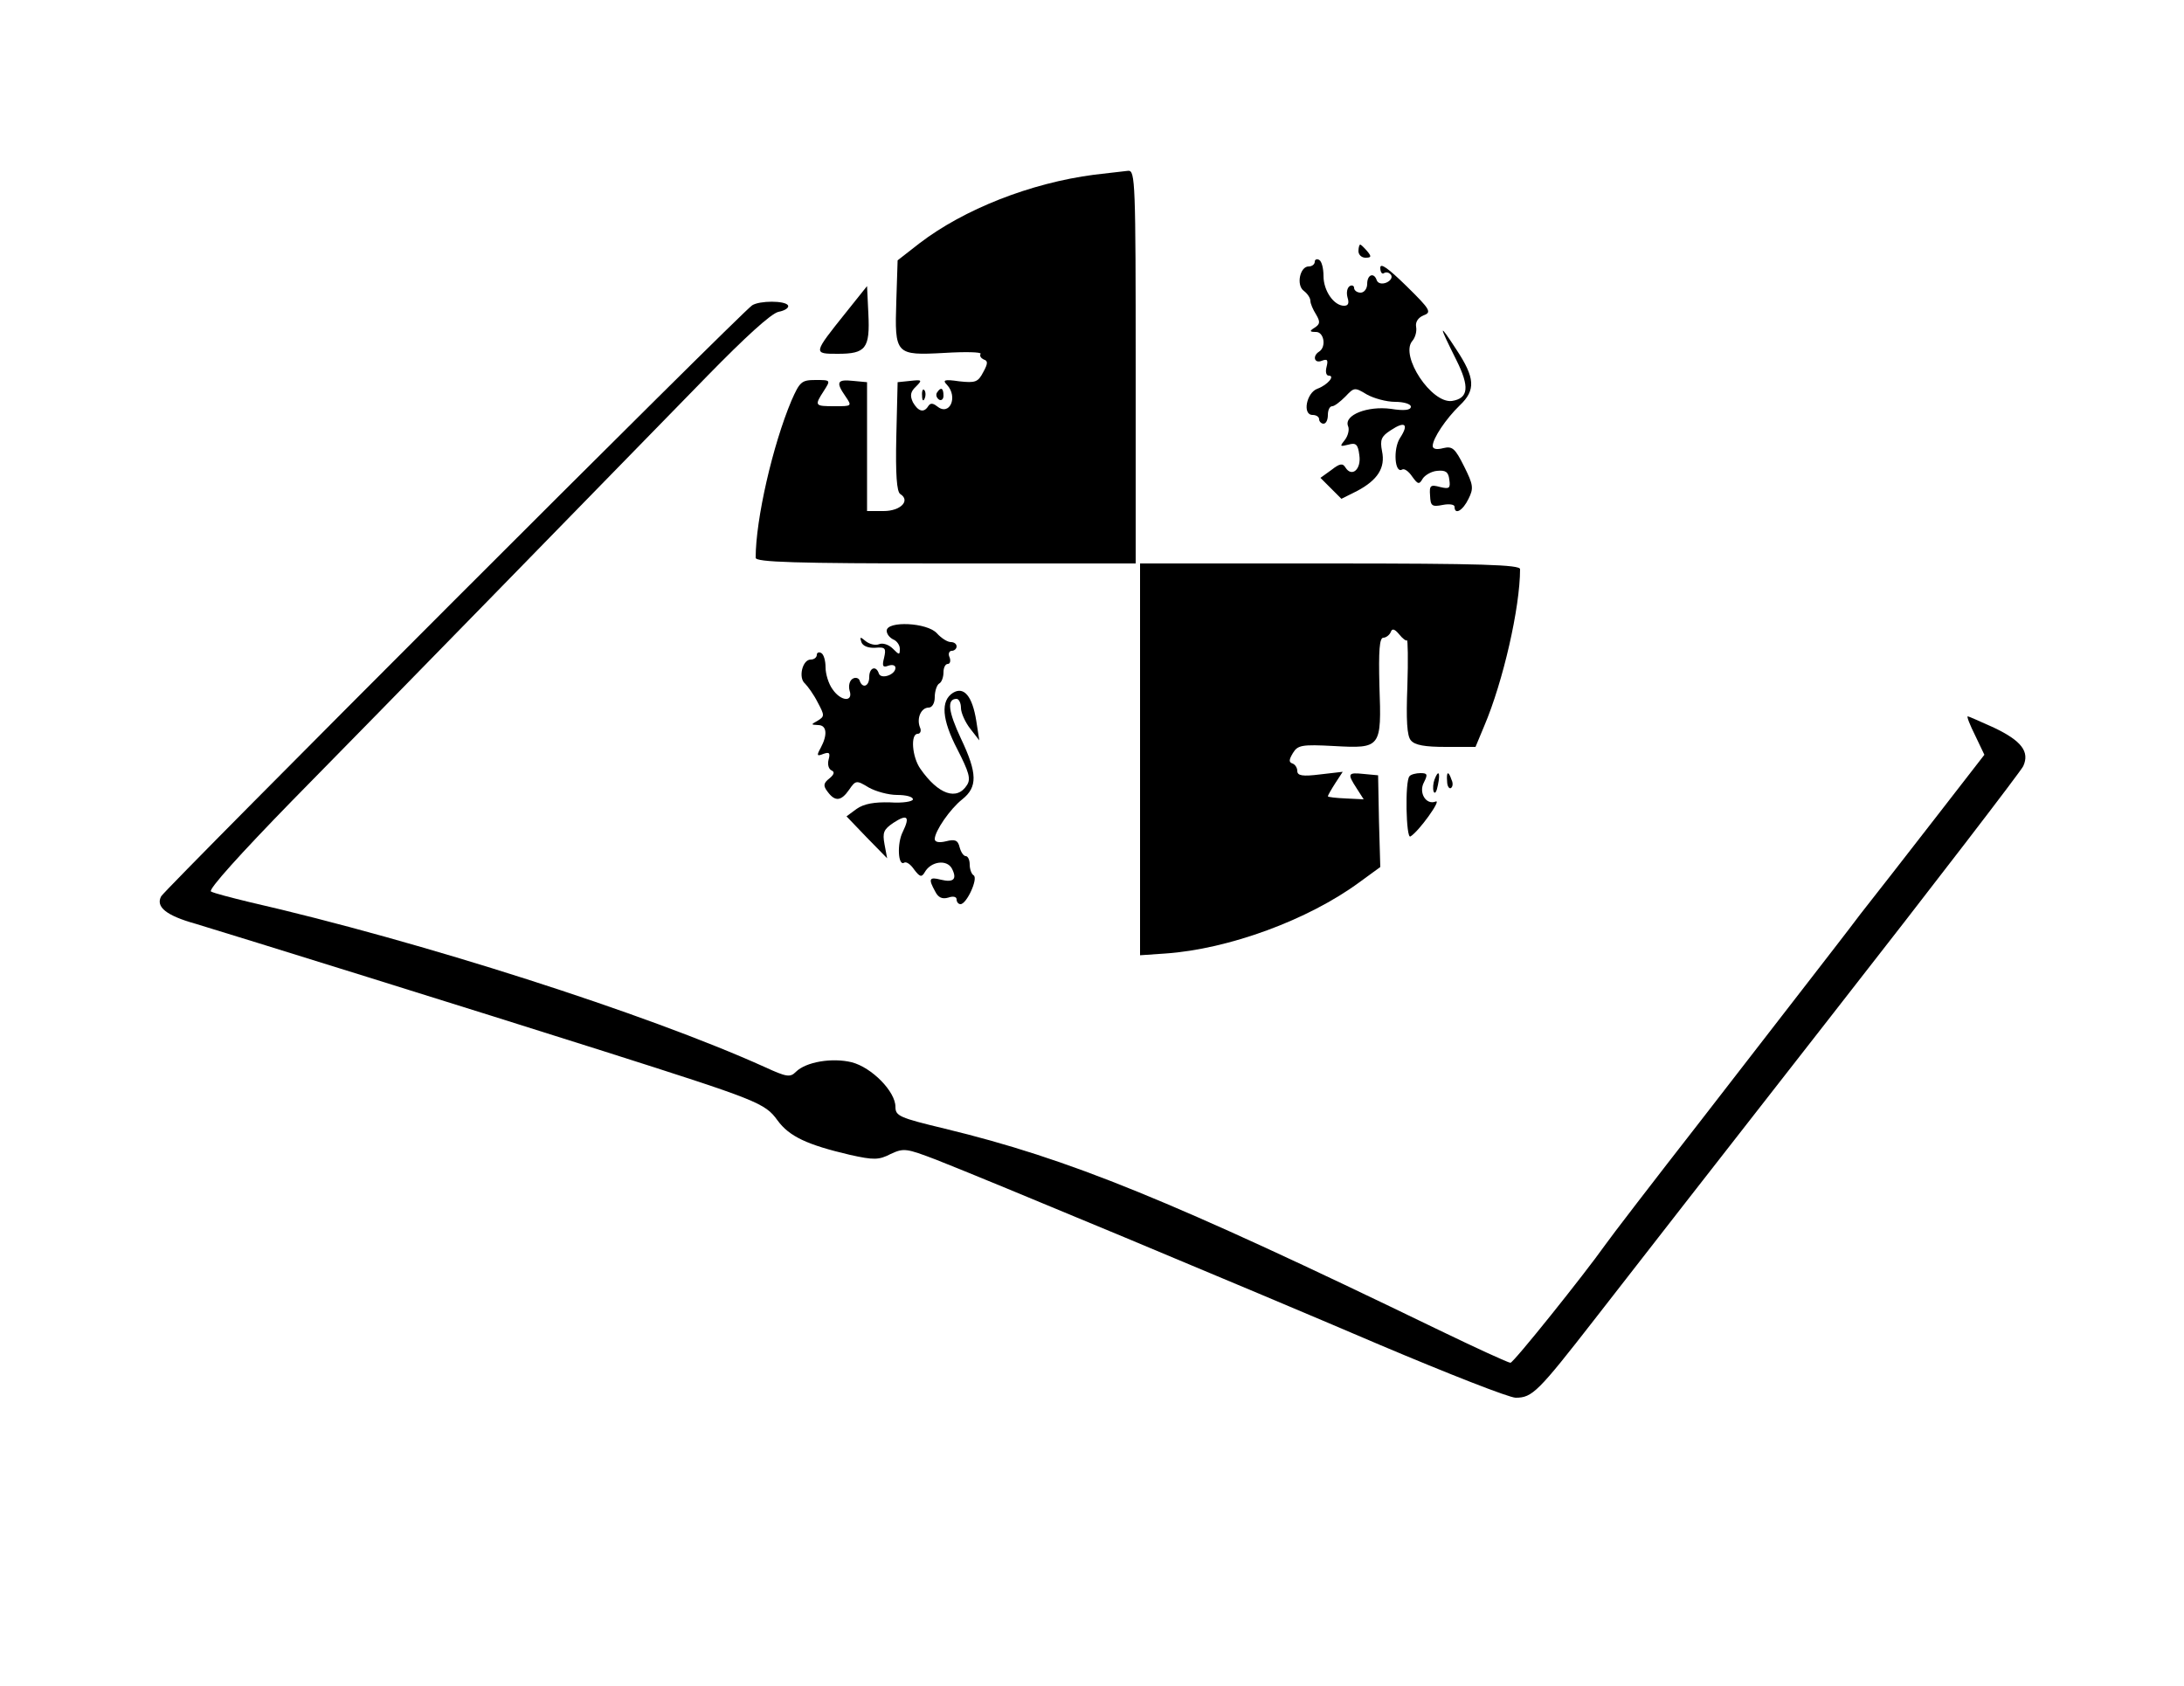 <?xml version="1.0" standalone="no"?>
<!DOCTYPE svg PUBLIC "-//W3C//DTD SVG 20010904//EN"
 "http://www.w3.org/TR/2001/REC-SVG-20010904/DTD/svg10.dtd">
<svg version="1.0" xmlns="http://www.w3.org/2000/svg"
 width="500pt" height="386pt" viewBox="0 0 500 386"
 preserveAspectRatio="xMidYMid meet">

<g transform="translate(0,386) scale(0.1,-0.1)"
fill="#000000" stroke="none">
<path d="M2505 3460 c-146 -19 -298 -79 -400 -157 l-50 -39 -3 -93 c-4 -123
-2 -125 110 -119 48 3 85 2 83 -2 -3 -5 1 -10 7 -13 10 -3 10 -9 -1 -29 -12
-23 -18 -25 -55 -21 -34 5 -39 3 -28 -8 26 -28 6 -73 -23 -49 -9 7 -15 8 -20
0 -10 -16 -23 -12 -35 9 -7 15 -6 24 7 36 15 15 14 16 -13 13 l-29 -3 -3 -124
c-2 -87 1 -127 9 -132 24 -15 1 -39 -38 -39 l-38 0 0 147 0 148 -32 3 c-37 4
-40 -3 -17 -36 15 -22 14 -22 -25 -22 -46 0 -47 1 -25 35 16 25 16 25 -19 25
-32 0 -36 -4 -55 -47 -43 -102 -82 -272 -82 -360 0 -10 89 -13 435 -13 l435 0
0 450 c0 422 -1 450 -17 449 -10 -1 -45 -5 -78 -9z"/>
<path d="M3110 3285 c0 -8 7 -15 16 -15 14 0 14 3 4 15 -7 8 -14 15 -16 15 -2
0 -4 -7 -4 -15z"/>
<path d="M3010 3261 c0 -6 -6 -11 -14 -11 -20 0 -29 -43 -11 -56 8 -6 15 -16
15 -23 0 -6 6 -20 13 -31 10 -17 9 -22 -3 -30 -13 -8 -12 -10 3 -10 18 0 24
-34 7 -45 -16 -10 -11 -28 6 -21 13 5 15 2 11 -14 -3 -11 -1 -20 5 -20 15 0
-2 -21 -26 -30 -25 -9 -35 -60 -11 -60 8 0 15 -4 15 -10 0 -5 5 -10 10 -10 6
0 10 9 10 20 0 11 4 20 10 20 5 0 18 10 30 22 20 21 21 22 49 5 16 -9 45 -17
65 -17 20 0 36 -5 36 -11 0 -8 -15 -10 -46 -5 -53 7 -107 -14 -98 -39 4 -8 0
-23 -7 -32 -12 -15 -12 -16 8 -11 17 5 22 1 25 -24 5 -32 -17 -52 -32 -28 -6
10 -13 9 -32 -6 l-25 -18 24 -24 24 -24 36 18 c47 25 65 53 57 91 -5 26 -2 34
20 48 33 22 42 14 21 -18 -16 -25 -12 -82 5 -72 5 3 15 -4 23 -16 13 -18 16
-19 24 -5 5 8 20 17 33 18 19 2 26 -2 28 -20 3 -20 0 -22 -21 -17 -22 6 -25 4
-23 -20 1 -23 4 -26 29 -21 15 3 27 1 27 -4 0 -20 19 -9 32 18 12 24 11 32
-10 74 -21 42 -27 47 -48 42 -15 -4 -24 -2 -24 5 0 17 30 62 62 93 37 35 35
63 -8 128 -41 63 -41 58 0 -24 31 -62 28 -88 -10 -94 -47 -6 -119 103 -91 137
7 8 11 22 9 33 -2 11 5 21 17 26 19 7 16 13 -39 67 -42 41 -60 54 -60 42 0
-10 4 -16 9 -12 5 3 12 1 16 -5 3 -6 -2 -13 -11 -17 -10 -4 -19 -2 -22 5 -6
19 -22 14 -22 -8 0 -11 -7 -20 -15 -20 -8 0 -15 5 -15 11 0 5 -5 7 -10 4 -6
-4 -8 -15 -5 -26 4 -13 2 -19 -8 -19 -23 0 -47 34 -47 68 0 17 -4 34 -10 37
-5 3 -10 1 -10 -4z"/>
<path d="M1937 3145 c-76 -95 -76 -95 -19 -95 64 0 74 12 70 92 l-3 63 -48
-60z"/>
<path d="M1722 3161 c-23 -14 -1343 -1335 -1353 -1353 -13 -24 11 -44 79 -63
80 -24 652 -202 932 -291 355 -113 371 -119 400 -159 27 -37 68 -56 166 -79
54 -12 66 -12 93 2 30 14 36 13 104 -13 110 -43 698 -288 1016 -424 156 -66
296 -121 311 -121 38 0 51 13 181 180 62 80 306 393 542 695 237 303 434 560
439 571 15 33 -4 58 -67 88 -31 14 -58 26 -60 26 -3 0 5 -20 17 -44 l21 -44
-114 -147 c-63 -81 -139 -179 -170 -218 -30 -40 -80 -104 -110 -143 -30 -39
-144 -186 -254 -328 -110 -141 -209 -270 -220 -286 -49 -69 -210 -270 -217
-270 -5 0 -79 34 -166 76 -613 297 -844 391 -1129 460 -104 25 -113 29 -113
50 0 35 -54 90 -100 102 -45 11 -105 1 -128 -22 -13 -13 -21 -12 -71 11 -270
122 -788 288 -1181 378 -41 10 -80 20 -87 24 -7 4 68 87 185 207 200 203 705
721 952 974 86 88 145 142 162 146 16 3 25 10 22 15 -7 11 -65 11 -82 0z"/>
<path d="M2111 2954 c0 -11 3 -14 6 -6 3 7 2 16 -1 19 -3 4 -6 -2 -5 -13z"/>
<path d="M2145 2961 c-3 -5 -1 -12 5 -16 5 -3 10 1 10 9 0 18 -6 21 -15 7z"/>
<path d="M2610 2122 l0 -449 58 4 c145 10 327 77 444 163 l48 35 -3 105 -2
105 -32 3 c-38 4 -39 1 -17 -33 l16 -25 -41 2 c-22 1 -41 3 -41 5 0 2 8 16 17
30 l17 26 -52 -6 c-40 -5 -52 -3 -52 8 0 7 -5 15 -11 17 -9 3 -8 9 1 24 11 18
20 20 94 16 108 -6 109 -4 104 138 -2 80 0 110 9 110 6 0 14 6 17 13 3 9 9 7
19 -5 8 -10 16 -16 18 -14 2 3 3 -45 1 -105 -3 -77 -1 -114 8 -124 9 -11 32
-15 80 -15 l68 0 20 48 c43 101 82 271 82 359 0 10 -89 13 -435 13 l-435 0 0
-448z"/>
<path d="M2030 2416 c0 -8 7 -16 15 -20 8 -3 15 -13 15 -21 0 -15 -1 -15 -16
0 -9 9 -23 14 -32 10 -8 -3 -21 0 -30 7 -13 11 -14 10 -10 -2 3 -9 16 -14 32
-13 23 2 25 -1 20 -23 -5 -19 -3 -23 10 -18 9 3 16 1 16 -5 0 -16 -33 -27 -38
-13 -6 19 -22 14 -22 -8 0 -22 -16 -27 -22 -8 -2 6 -10 8 -16 4 -7 -4 -10 -16
-7 -27 9 -27 -20 -25 -39 3 -9 12 -16 35 -16 50 0 15 -4 30 -10 33 -5 3 -10 1
-10 -4 0 -6 -6 -11 -14 -11 -19 0 -29 -42 -13 -55 6 -6 20 -25 29 -43 16 -30
16 -32 0 -42 -16 -9 -16 -9 1 -10 20 0 22 -22 6 -52 -10 -18 -9 -20 6 -14 14
5 16 2 12 -13 -3 -11 0 -22 7 -25 7 -3 6 -9 -5 -18 -14 -11 -15 -17 -4 -31 17
-23 31 -21 49 5 15 22 17 22 45 5 16 -9 45 -17 65 -17 20 0 36 -4 36 -10 0 -5
-23 -9 -52 -7 -36 1 -60 -3 -77 -15 l-23 -17 46 -48 47 -48 -6 32 c-5 27 -2
34 20 49 32 21 39 15 22 -20 -14 -27 -11 -80 3 -71 5 3 15 -4 23 -16 13 -17
17 -18 24 -6 14 25 50 30 62 9 13 -25 4 -33 -25 -26 -27 7 -29 2 -13 -27 7
-14 16 -18 30 -14 11 4 19 2 19 -4 0 -6 4 -11 9 -11 14 0 41 59 30 66 -5 3 -9
14 -9 25 0 10 -4 19 -9 19 -5 0 -11 9 -14 20 -4 17 -11 19 -31 14 -16 -4 -26
-2 -26 5 0 18 35 69 63 91 35 28 35 59 -3 139 -29 62 -33 91 -10 91 5 0 10 -9
10 -21 0 -11 10 -33 21 -47 l21 -27 -7 45 c-9 56 -28 79 -53 64 -29 -18 -26
-61 10 -130 26 -51 31 -67 22 -81 -23 -37 -66 -22 -107 37 -19 27 -23 80 -6
80 6 0 9 7 5 15 -8 21 3 45 20 45 8 0 14 10 14 24 0 14 5 28 10 31 6 3 10 15
10 26 0 10 4 19 10 19 5 0 7 7 4 15 -4 8 -1 15 5 15 6 0 11 5 11 10 0 6 -6 10
-13 10 -8 0 -22 9 -32 20 -22 25 -115 29 -115 6z"/>
<path d="M3227 2083 c-11 -10 -8 -145 2 -138 19 11 72 85 58 80 -22 -9 -40 20
-27 44 9 18 8 21 -8 21 -10 0 -22 -3 -25 -7z"/>
<path d="M3284 2075 c-3 -8 -4 -20 -2 -27 3 -7 7 -1 10 15 6 29 1 36 -8 12z"/>
<path d="M3313 2071 c0 -11 5 -18 9 -15 4 3 5 11 1 19 -7 21 -12 19 -10 -4z"/>
</g>
</svg>
